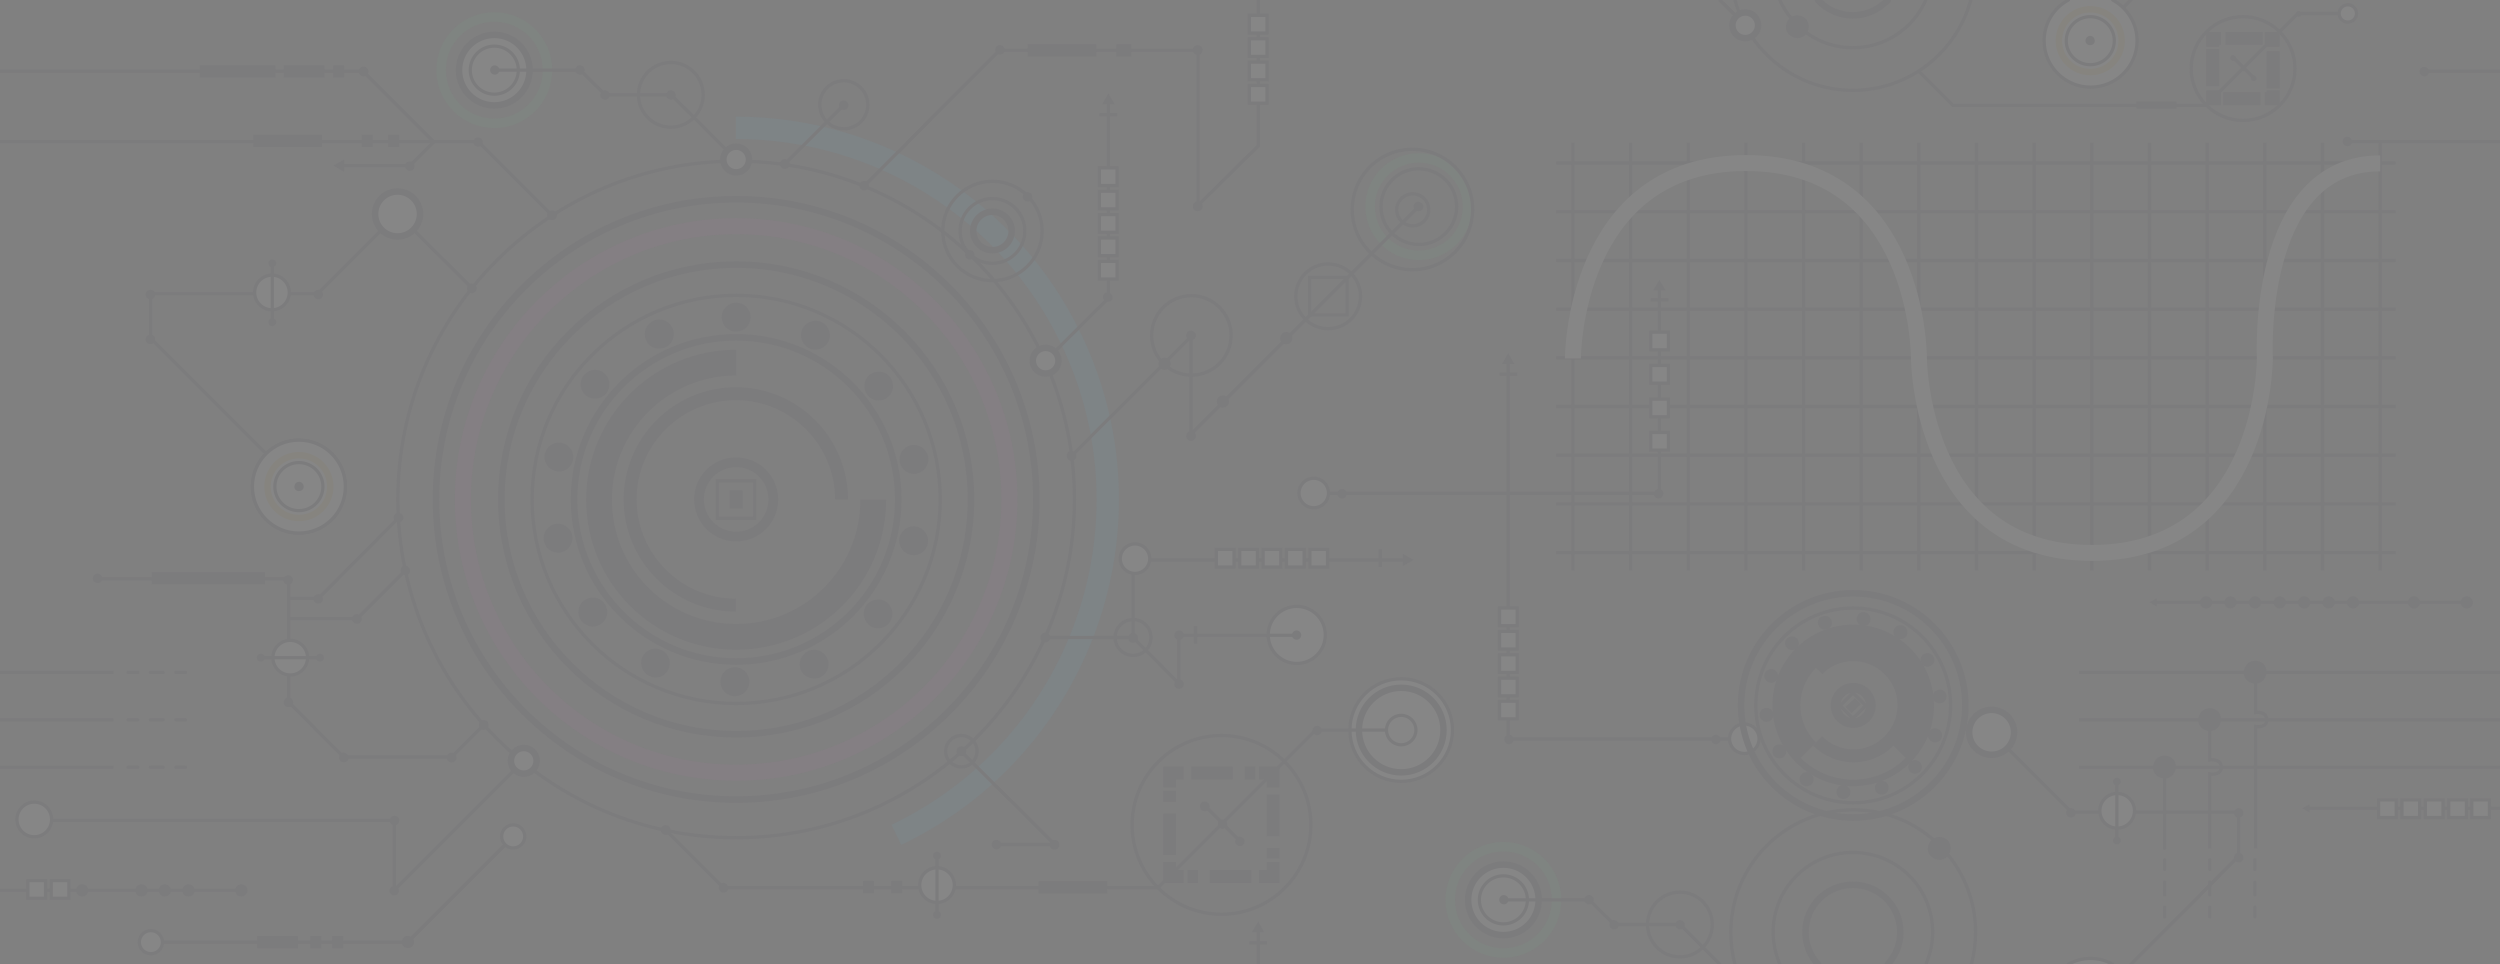 <?xml version="1.0" encoding="utf-8"?>
<!-- Generator: Adobe Illustrator 25.0.1, SVG Export Plug-In . SVG Version: 6.00 Build 0)  -->
<svg version="1.1" id="Capa_1" xmlns="http://www.w3.org/2000/svg" xmlns:xlink="http://www.w3.org/1999/xlink" x="0px" y="0px"
	 viewBox="0 0 780.4 301" style="enable-background:new 0 0 780.4 301;" xml:space="preserve">
<rect x="0" y="0" width="780.4" height="301" fill="#808080" stroke="none"/>
<style type="text/css">
	.st0{opacity:5.000000e-02;}
	.st1{fill:none;stroke:#6CCF8E;stroke-width:3;stroke-miterlimit:10;}
	.st2{fill:#FFFFFC;stroke:#2E2345;stroke-width:2;stroke-miterlimit:10;}
	.st3{fill:#FFFFFC;stroke:#2E2345;stroke-miterlimit:10;}
	.st4{fill:#FFFFFC;stroke:#2E2345;stroke-width:2;stroke-miterlimit:10;}
	.st5{fill:none;stroke:#2E2345;stroke-miterlimit:10;}
	.st6{fill:none;stroke:#55CDFD;stroke-width:7;stroke-miterlimit:10;}
	.st7{fill:none;stroke:#2E2345;stroke-width:2;stroke-miterlimit:10;}
	.st8{fill:none;stroke:#DD61C1;stroke-width:5;stroke-miterlimit:10;}
	.st9{fill:#2E2345;}
	.st10{fill:none;stroke:#2E2345;stroke-width:8;stroke-miterlimit:10;}
	.st11{fill:none;stroke:#2E2345;stroke-width:4;stroke-miterlimit:10;}
	.st12{fill:none;stroke:#2E2345;stroke-miterlimit:10;}
	.st13{fill:none;stroke:#2E2345;stroke-width:0.996;stroke-miterlimit:9.955;}
	.st14{fill:none;stroke:#6CCF8E;stroke-width:3;stroke-miterlimit:10;}
	.st15{fill:none;stroke:#2E2345;stroke-width:0.996;stroke-miterlimit:9.957;}
	.st16{fill:#FFFFFC;stroke:#2E2345;stroke-miterlimit:10;}
	.st17{fill:#FFFFFF;stroke:#2E2345;stroke-width:2;stroke-miterlimit:10;}
	.st18{fill:none;stroke:#2E2345;stroke-width:2;stroke-linecap:round;stroke-linejoin:round;stroke-miterlimit:10;}
	.st19{fill:none;stroke:#2E2345;stroke-linecap:round;stroke-linejoin:round;stroke-miterlimit:10;}
	.st20{fill:#FFFFFC;stroke:#2E2345;stroke-miterlimit:10;}
	.st21{fill:none;stroke:#2E2345;stroke-width:3;stroke-miterlimit:10;}
	.st22{fill:none;stroke:#2E2345;stroke-width:4;stroke-miterlimit:10;stroke-dasharray:12.93,3.7;}
	.st23{fill:#FFFFFC;stroke:#2E2345;stroke-width:2;stroke-miterlimit:10;}
	.st24{fill:none;}
	.st25{fill:none;stroke:#2E2345;stroke-miterlimit:10;}
	.st26{fill:#FFFFFC;stroke:#2E2345;stroke-miterlimit:10;}
	.st27{fill:#FFFFFC;stroke:#FFD669;stroke-width:2;stroke-miterlimit:10;}
	.st28{fill:#FFFFFC;stroke:#2E2345;stroke-linecap:round;stroke-linejoin:round;stroke-miterlimit:10;}
	.st29{fill:none;stroke:#FFFFFF;stroke-width:5;stroke-miterlimit:10;}
	.st30{fill:none;stroke:#2E2345;stroke-linecap:round;stroke-linejoin:round;}
	.st31{fill:none;stroke:#2E2345;stroke-linecap:round;stroke-linejoin:round;stroke-dasharray:3.935,3.935;}
	.st32{fill:none;stroke:#2E2345;stroke-width:1;stroke-miterlimit:10;}
</style>
<g class="st0">
	<ellipse class="st1" cx="154.3" cy="21.9" rx="16.6" ry="16.6"/>
	<ellipse class="st2" cx="154.3" cy="21.9" rx="11" ry="11"/>
	<circle class="st3" cx="437.4" cy="227.9" r="16"/>
	<circle class="st4" cx="437.4" cy="227.9" r="13.2"/>
	<circle class="st5" cx="229.8" cy="155.9" r="105.6"/>
	<path class="st6" d="M279.8,260.6c57.8-27.6,82.3-96.9,54.6-154.7c-19.3-40.3-60-66-104.7-66"/>
	<circle class="st7" cx="229.8" cy="155.9" r="93.7"/>
	<circle class="st8" cx="229.8" cy="155.9" r="85.3"/>
	<circle class="st7" cx="229.8" cy="155.9" r="73.3"/>
	<g>
		<path class="st9" d="M229.4,217.3c-2.5,0-4.5-2-4.5-4.5l0,0c0-2.5,2-4.5,4.5-4.5l0,0c2.5,0,4.5,2,4.5,4.5l0,0
			C233.9,215.3,231.9,217.3,229.4,217.3L229.4,217.3L229.4,217.3z M250.1,209.3c-1.1-2.3-0.1-4.9,2.1-6l0,0c2.2-1.1,4.9-0.1,6,2.1
			l0,0c1.1,2.3,0.1,4.9-2.1,6l0,0l0,0l0,0c-0.6,0.3-1.3,0.4-1.9,0.4l0,0C252.5,211.8,250.9,210.9,250.1,209.3z M202.7,211
			c-2.2-1.1-3.2-3.8-2.1-6l0,0c1.1-2.2,3.8-3.2,6-2l0,0c2.2,1.1,3.1,3.8,2,6l0,0c-0.8,1.6-2.4,2.5-4,2.5l0,0
			C204,211.5,203.4,211.3,202.7,211z M271.3,195.1c-1.9-1.6-2.2-4.4-0.7-6.3l0,0c1.6-1.9,4.4-2.2,6.3-0.7l0,0
			c1.9,1.6,2.2,4.4,0.7,6.3l0,0c-0.9,1.1-2.2,1.7-3.5,1.7l0,0C273.1,196.1,272.1,195.8,271.3,195.1z M181.5,193.8L181.5,193.8
			L181.5,193.8c-1.5-2-1.2-4.8,0.8-6.3l0,0c2-1.5,4.8-1.2,6.3,0.8l0,0c1.5,2,1.2,4.8-0.8,6.3l0,0c-0.8,0.6-1.8,1-2.8,1l0,0
			C183.7,195.5,182.4,194.9,181.5,193.8z M284.2,173.2c-2.4-0.6-3.9-3-3.4-5.4l0,0c0.6-2.4,3-3.9,5.4-3.4l0,0c2.4,0.6,3.9,3,3.4,5.4
			l0,0l0,0l0,0c-0.5,2.1-2.3,3.5-4.4,3.5l0,0C284.9,173.3,284.6,173.2,284.2,173.2z M169.8,169L169.8,169L169.8,169
			c-0.5-2.4,1-4.8,3.4-5.4l0,0c2.4-0.5,4.8,1,5.4,3.4l0,0c0.5,2.4-1,4.8-3.4,5.4l0,0c-0.3,0.1-0.6,0.1-1,0.1l0,0
			C172.1,172.5,170.3,171.1,169.8,169z M280.9,144.4c-0.5-2.4,1-4.8,3.4-5.4l0,0c2.4-0.5,4.8,1,5.4,3.4l0,0c0.5,2.4-1,4.8-3.4,5.4
			l0,0c-0.3,0.1-0.7,0.1-1,0.1l0,0C283.3,147.9,281.4,146.5,280.9,144.4z M173.4,147c-2.4-0.6-3.9-3-3.3-5.4l0,0
			c0.6-2.4,3-3.9,5.4-3.3l0,0c2.4,0.6,3.9,3,3.3,5.4l0,0c-0.5,2.1-2.3,3.5-4.4,3.5l0,0C174.1,147.2,173.8,147.1,173.4,147z
			 M270.8,123.3L270.8,123.3c-1.5-2-1.2-4.8,0.7-6.3l0,0c1.9-1.5,4.8-1.2,6.3,0.7l0,0l0,0l0,0c1.5,1.9,1.2,4.8-0.7,6.3l0,0
			c-0.8,0.7-1.8,1-2.8,1l0,0C273,125,271.7,124.4,270.8,123.3z M182.9,123.4c-1.9-1.6-2.2-4.4-0.6-6.3l0,0c1.6-1.9,4.4-2.2,6.3-0.6
			l0,0c1.9,1.6,2.2,4.4,0.6,6.3l0,0c-0.9,1.1-2.2,1.6-3.5,1.6l0,0C184.7,124.4,183.7,124.1,182.9,123.4z M252.6,108.7L252.6,108.7
			c-2.2-1.1-3.2-3.8-2.1-6l0,0c1.1-2.2,3.8-3.2,6-2.1l0,0l0,0l0,0c2.2,1.1,3.2,3.8,2.1,6l0,0c-0.8,1.6-2.4,2.5-4,2.5l0,0
			C253.9,109.2,253.2,109,252.6,108.7z M201.7,106.2c-1-2.3-0.1-4.9,2.2-6l0,0c2.3-1.1,4.9-0.1,6,2.2l0,0c1,2.3,0.1,4.9-2.2,6l0,0
			c-0.6,0.3-1.3,0.4-1.9,0.4l0,0C204,108.8,202.4,107.9,201.7,106.2z M225.3,99c0-2.5,2-4.5,4.5-4.5l0,0c2.5,0,4.5,2,4.5,4.5l0,0
			c0,2.5-2,4.5-4.5,4.5l0,0C227.3,103.5,225.3,101.5,225.3,99z"/>
	</g>
	<circle class="st7" cx="229.8" cy="155.9" r="50.6"/>
	<circle class="st5" cx="229.8" cy="155.9" r="63.7"/>
	<path class="st10" d="M229.8,113.2c-23.6,0-42.8,19.1-42.8,42.8s19.1,42.8,42.8,42.8s42.8-19.1,42.8-42.8l0,0"/>
	<path class="st11" d="M262.7,155.9c0-18.2-14.8-33-33-33s-33,14.8-33,33s14.8,33,33,33"/>
	<path class="st9" d="M271.2,58c0,0.8-0.6,1.4-1.5,1.4c-0.8,0-1.4-0.6-1.4-1.5c0-0.8,0.6-1.4,1.5-1.4
		C270.5,56.5,271.2,57.2,271.2,58L271.2,58z"/>
	<path class="st9" d="M304.2,79.5c0,0.8-0.6,1.5-1.4,1.5s-1.5-0.6-1.5-1.4s0.6-1.5,1.4-1.5l0,0C303.5,78.1,304.2,78.7,304.2,79.5z"
		/>
	<path class="st9" d="M347.3,92.8c0,0.8-0.6,1.4-1.5,1.4c-0.8,0-1.5-0.6-1.5-1.5c0-0.8,0.6-1.4,1.5-1.4l0,0
		C346.6,91.4,347.3,92,347.3,92.8L347.3,92.8z"/>
	<path class="st9" d="M322.2,61.4c0,0.8-0.6,1.5-1.4,1.5s-1.5-0.6-1.5-1.4s0.6-1.5,1.4-1.5l0,0C321.6,60,322.2,60.6,322.2,61.4z"/>
	<path class="st9" d="M373.3,104.7c0,0.8-0.6,1.5-1.5,1.5s-1.5-0.6-1.5-1.5c0-0.8,0.6-1.5,1.5-1.5l0,0
		C372.6,103.3,373.3,103.9,373.3,104.7L373.3,104.7z"/>
	<path class="st9" d="M375.4,64.4c0,0.8-0.6,1.5-1.5,1.5s-1.5-0.6-1.5-1.5s0.6-1.5,1.5-1.5S375.4,63.6,375.4,64.4
		C375.4,64.3,375.4,64.4,375.4,64.4z"/>
	<path class="st9" d="M375.4,15.6c0,0.8-0.6,1.5-1.5,1.5s-1.5-0.6-1.5-1.5c0-0.9,0.6-1.5,1.5-1.5l0,0
		C374.8,14.2,375.4,14.8,375.4,15.6L375.4,15.6z"/>
	<path class="st9" d="M313.6,15.6c0,0.8-0.6,1.4-1.5,1.4c-0.8,0-1.4-0.6-1.4-1.5c0-0.8,0.6-1.4,1.5-1.4l0,0
		C313,14.2,313.6,14.8,313.6,15.6L313.6,15.6z"/>
	<ellipse class="st12" cx="371.9" cy="104.7" rx="12.4" ry="12.4"/>
	<path class="st9" d="M369.5,198.2c0,0.8-0.6,1.5-1.4,1.5s-1.5-0.6-1.5-1.4s0.6-1.4,1.4-1.5C368.8,196.8,369.5,197.5,369.5,198.2
		L369.5,198.2z"/>
	<circle class="st3" cx="404.8" cy="198.2" r="8.9"/>
	<path class="st9" d="M406.2,198.2c0,0.8-0.6,1.5-1.4,1.5s-1.5-0.6-1.5-1.4s0.6-1.5,1.4-1.5c0,0,0,0,0.1,0
		C405.5,196.8,406.2,197.5,406.2,198.2z"/>
	<path class="st9" d="M412.6,228c0,0.8-0.6,1.5-1.4,1.5s-1.5-0.6-1.5-1.4s0.6-1.5,1.4-1.5l0,0C411.9,226.5,412.6,227.2,412.6,228z"
		/>
	<path class="st9" d="M369.5,213.5c0,0.8-0.6,1.5-1.4,1.5s-1.5-0.6-1.5-1.4s0.6-1.5,1.4-1.5l0,0
		C368.8,212.1,369.5,212.7,369.5,213.5z"/>
	<path class="st9" d="M312.5,263.6c0,0.8-0.6,1.5-1.4,1.5s-1.5-0.6-1.5-1.4s0.6-1.5,1.4-1.5l0,0
		C311.8,262.2,312.5,262.8,312.5,263.6z"/>
	<path class="st9" d="M227.3,277.2c0,0.8-0.6,1.5-1.5,1.4c-0.8,0-1.4-0.6-1.4-1.5c0-0.8,0.6-1.5,1.5-1.5l0,0
		C226.7,275.7,227.3,276.4,227.3,277.2L227.3,277.2z"/>
	<path class="st9" d="M383.1,257.2c0,0.8-0.6,1.5-1.4,1.5s-1.5-0.6-1.5-1.4s0.6-1.5,1.4-1.5l0,0C382.4,255.8,383,256.4,383.1,257.2z
		"/>
	<path class="st9" d="M377.6,251.7c0,0.8-0.6,1.5-1.5,1.5s-1.5-0.6-1.5-1.5s0.6-1.5,1.5-1.5l0,0
		C376.9,250.3,377.6,250.9,377.6,251.7L377.6,251.7z"/>
	<path class="st9" d="M388.5,262.6c0,0.8-0.6,1.5-1.4,1.5s-1.5-0.6-1.5-1.4s0.6-1.5,1.4-1.5l0,0
		C387.8,261.2,388.5,261.9,388.5,262.6z"/>
	<path class="st9" d="M355.2,199.1c0,0.8-0.6,1.5-1.5,1.5s-1.5-0.6-1.5-1.5s0.6-1.5,1.5-1.5C354.5,197.6,355.2,198.3,355.2,199.1
		C355.2,199,355.2,199.1,355.2,199.1z"/>
	<circle class="st5" cx="353.7" cy="199" r="5.6"/>
	<path class="st9" d="M373.3,136.1c0,0.8-0.6,1.5-1.5,1.5s-1.5-0.6-1.5-1.5c0-0.8,0.6-1.5,1.5-1.5S373.3,135.3,373.3,136.1
		L373.3,136.1z"/>
	<path class="st9" d="M444.3,64.5c0,0.8-0.6,1.4-1.5,1.4c-0.8,0-1.5-0.6-1.5-1.5c0-0.8,0.6-1.4,1.5-1.4l0,0
		C443.6,63.1,444.3,63.8,444.3,64.5L444.3,64.5z"/>
	<ellipse class="st13" cx="441" cy="65.5" rx="5" ry="5"/>
	<ellipse class="st14" cx="442.9" cy="64.5" rx="15.2" ry="15.2"/>
	<ellipse transform="matrix(0.924 -0.382 0.382 0.924 8.398 173.335)" class="st15" cx="441" cy="65.5" rx="18.8" ry="18.8"/>
	<circle class="st5" cx="442.9" cy="64.5" r="11.8"/>
	<path class="st9" d="M336,142.3c0,0.8-0.6,1.5-1.5,1.5s-1.5-0.6-1.5-1.5s0.6-1.5,1.5-1.5S336,141.5,336,142.3L336,142.3z"/>
	<circle class="st9" cx="326.3" cy="199" r="1.5"/>
	<circle class="st9" cx="300.1" cy="234.5" r="1.5"/>
	<path class="st9" d="M330.7,263.7c0,0.8-0.6,1.5-1.5,1.5s-1.5-0.6-1.5-1.5s0.6-1.5,1.5-1.5C330,262.2,330.7,262.9,330.7,263.7
		L330.7,263.7z"/>
	<circle class="st9" cx="207.8" cy="259.1" r="1.5"/>
	<circle class="st9" cx="151" cy="226.3" r="1.5"/>
	<path class="st9" d="M124.5,278c0,0.8-0.6,1.5-1.4,1.5s-1.5-0.6-1.5-1.4s0.6-1.5,1.4-1.5l0,0C123.8,276.6,124.5,277.2,124.5,278z"
		/>
	<path class="st9" d="M124.6,256.1c0,0.8-0.6,1.5-1.4,1.5s-1.5-0.6-1.5-1.4s0.6-1.5,1.4-1.5l0,0C124,254.7,124.6,255.3,124.6,256.1z
		"/>
	<path class="st9" d="M128,178.1c0,0.8-0.6,1.5-1.5,1.4c-0.8,0-1.5-0.6-1.4-1.5c0-0.8,0.6-1.5,1.5-1.5l0,0
		C127.3,176.7,128,177.4,128,178.1L128,178.1z"/>
	<path class="st9" d="M91.4,181c0,0.8-0.6,1.5-1.4,1.5s-1.5-0.6-1.5-1.4s0.6-1.5,1.4-1.5l0,0C90.8,179.6,91.4,180.2,91.4,181z"/>
	<path class="st9" d="M100.8,186.9c0,0.8-0.6,1.5-1.4,1.5s-1.5-0.6-1.5-1.4s0.6-1.5,1.4-1.5l0,0
		C100.1,185.5,100.8,186.1,100.8,186.9z"/>
	<path class="st9" d="M112.9,193.2c0,0.8-0.6,1.5-1.5,1.5c-0.8,0-1.5-0.6-1.5-1.5c0-0.8,0.6-1.5,1.5-1.5
		C112.2,191.8,112.9,192.4,112.9,193.2L112.9,193.2z"/>
	<path class="st9" d="M91.5,219.3c0,0.8-0.6,1.5-1.5,1.4c-0.8,0-1.5-0.6-1.4-1.5c0-0.8,0.6-1.5,1.5-1.5l0,0
		C90.8,217.8,91.5,218.4,91.5,219.3L91.5,219.3z"/>
	<path class="st9" d="M108.8,236.5c0,0.8-0.6,1.5-1.5,1.4c-0.8,0-1.5-0.6-1.4-1.5c0-0.8,0.6-1.5,1.5-1.5l0,0
		C108.1,235.1,108.8,235.7,108.8,236.5L108.8,236.5z"/>
	<path class="st9" d="M142.5,236.5c0,0.8-0.6,1.5-1.5,1.5s-1.5-0.6-1.5-1.5s0.6-1.5,1.5-1.5S142.5,235.7,142.5,236.5L142.5,236.5z"
		/>
	<path class="st9" d="M125.9,161.6c0,0.8-0.6,1.4-1.5,1.4c-0.8,0-1.5-0.6-1.5-1.4c0-0.8,0.6-1.5,1.5-1.5l0,0
		C125.3,160.2,125.9,160.9,125.9,161.6L125.9,161.6z"/>
	<ellipse class="st16" cx="93.3" cy="151.9" rx="14.5" ry="14.5"/>
	<path class="st9" d="M31.9,180.5c0,0.8-0.6,1.5-1.4,1.5s-1.5-0.6-1.5-1.4s0.6-1.5,1.4-1.5l0,0C31.3,179.1,31.9,179.8,31.9,180.5z"
		/>
	<path class="st9" d="M48.4,105.9c0,0.8-0.6,1.5-1.4,1.5s-1.5-0.6-1.5-1.4s0.6-1.5,1.4-1.5l0,0C47.8,104.4,48.4,105,48.4,105.9z"/>
	<path class="st9" d="M48.4,91.9c0,0.8-0.6,1.5-1.4,1.5s-1.5-0.6-1.5-1.4s0.6-1.5,1.4-1.5l0,0C47.8,90.5,48.4,91.1,48.4,91.9z"/>
	<path class="st9" d="M100.8,91.9c0,0.8-0.6,1.5-1.4,1.5s-1.5-0.6-1.5-1.4s0.6-1.5,1.4-1.5l0,0C100.1,90.5,100.8,91.1,100.8,91.9
		L100.8,91.9z"/>
	<circle class="st9" cx="172.3" cy="67.2" r="1.5"/>
	<path class="st9" d="M148.8,90c0,0.8-0.6,1.5-1.5,1.5c-0.8,0-1.5-0.6-1.5-1.5c0-0.8,0.6-1.5,1.5-1.5
		C148.1,88.6,148.8,89.3,148.8,90L148.8,90z"/>
	<path class="st9" d="M129.4,51.9c0,0.8-0.6,1.4-1.5,1.4c-0.8,0-1.4-0.6-1.4-1.5c0-0.8,0.6-1.4,1.5-1.4
		C128.8,50.4,129.5,51,129.4,51.9C129.5,51.8,129.5,51.9,129.4,51.9z"/>
	<path class="st9" d="M150.7,44.3c0,0.8-0.6,1.5-1.4,1.5c-0.8,0-1.5-0.6-1.5-1.4s0.6-1.5,1.4-1.5l0,0
		C150,42.9,150.6,43.5,150.7,44.3z"/>
	<path class="st9" d="M115,22.3c0,0.8-0.6,1.5-1.5,1.5c-0.8,0-1.5-0.6-1.5-1.5s0.6-1.5,1.5-1.5C114.3,20.8,115,21.5,115,22.3z"/>
	<path class="st9" d="M155.9,21.8c0,0.8-0.6,1.5-1.4,1.5c-0.8,0-1.5-0.6-1.5-1.4s0.6-1.5,1.4-1.5l0,0
		C155.2,20.4,155.9,21.1,155.9,21.8z"/>
	<path class="st9" d="M182.5,21.8c0,0.8-0.6,1.5-1.4,1.5s-1.5-0.6-1.5-1.4s0.6-1.5,1.4-1.5l0,0C181.8,20.4,182.5,21.1,182.5,21.8z"
		/>
	<path class="st9" d="M190.3,29.6c0,0.8-0.6,1.5-1.4,1.5s-1.5-0.6-1.5-1.4s0.6-1.5,1.4-1.5l0,0C189.6,28.2,190.3,28.8,190.3,29.6z"
		/>
	<path class="st9" d="M210.9,29.6c0,0.8-0.6,1.5-1.4,1.5s-1.5-0.6-1.5-1.4s0.6-1.5,1.4-1.5l0,0C210.2,28.2,210.9,28.8,210.9,29.6z"
		/>
	<circle class="st5" cx="209.4" cy="29.6" r="10.1"/>
	<circle class="st5" cx="263.4" cy="32.7" r="7.5"/>
	<circle class="st5" cx="300.1" cy="234.5" r="4.9"/>
	<circle class="st9" cx="245" cy="51.2" r="1.5"/>
	<path class="st9" d="M264.8,32.8c0,0.8-0.6,1.5-1.4,1.5s-1.5-0.6-1.5-1.4c0-0.8,0.6-1.5,1.4-1.5l0,0
		C264.2,31.4,264.8,32,264.8,32.8z"/>
	<polyline class="st5" points="269.8,58 312,15.7 374,15.7 374,64.5 	"/>
	<polyline class="st5" points="326.4,112.6 346,93.1 346,32 	"/>
	<polygon class="st9" points="347.9,32.5 346,29.2 344.1,32.5 	"/>
	<polyline class="st5" points="334.5,142.3 371.8,105 371.8,135.5 442.9,64.4 	"/>
	<polyline class="st5" points="326.3,199 353.7,199 353.7,174.8 438.5,174.8 	"/>
	<polygon class="st9" points="437.9,176.7 441.2,174.8 437.9,172.9 	"/>
	<polyline class="st5" points="300.2,234.7 329.2,263.6 311,263.6 	"/>
	<polyline class="st5" points="353.7,199 368,213.4 368,198.3 404.8,198.3 	"/>
	<polyline class="st5" points="207.8,259.1 225.8,277.1 361.5,277.1 410.7,227.9 437.4,227.9 	"/>
	<polyline class="st5" points="163.5,237.5 123.1,277.9 123.1,256.1 10.4,256.1 	"/>
	<polyline class="st5" points="151,226.3 141,236.3 107.2,236.3 90.1,219.1 90.1,180.7 30.4,180.7 	"/>
	<polyline class="st5" points="126.5,178.1 111.5,193.1 90.3,193.1 	"/>
	<polyline class="st5" points="124.5,161.6 99.4,186.8 90.1,186.8 	"/>
	<polyline class="st5" points="147.4,90 124.1,66.8 99.2,91.7 47,91.7 47,105.5 93.4,151.9 	"/>
	<polyline class="st5" points="172.3,67.2 149.3,44.2 0,44.2 	"/>
	<polyline class="st5" points="0,22.2 113.3,22.2 135.4,44.3 128,51.7 106.9,51.7 	"/>
	<path class="st9" d="M734.2,44.1c0,0.8-0.6,1.5-1.4,1.5s-1.5-0.6-1.5-1.4s0.6-1.5,1.4-1.5l0,0C733.5,42.7,734.2,43.4,734.2,44.1z"
		/>
	<path class="st9" d="M758.2,22.3c0,0.8-0.6,1.5-1.4,1.5s-1.5-0.6-1.5-1.4s0.6-1.5,1.4-1.5l0,0C757.5,20.9,758.2,21.5,758.2,22.3z"
		/>
	<line class="st5" x1="780.4" y1="44.2" x2="732.4" y2="44.2"/>
	<line class="st5" x1="756.5" y1="22.2" x2="780.4" y2="22.2"/>
	<polygon class="st9" points="107.4,49.8 104.1,51.7 107.4,53.6 	"/>
	<polyline class="st5" points="229.8,49.8 209.5,29.6 188.9,29.6 181.1,21.9 154.3,21.9 	"/>
	<line class="st5" x1="245" y1="51.2" x2="263.6" y2="32.6"/>
	<circle class="st17" cx="229.8" cy="49.8" r="4"/>
	<circle class="st17" cx="326.4" cy="112.6" r="4"/>
	<circle class="st7" cx="309.8" cy="72.1" r="6"/>
	<circle class="st5" cx="309.8" cy="72.1" r="15.5"/>
	<circle class="st5" cx="309.8" cy="72.1" r="10.1"/>
	<path class="st9" d="M564.6,8.2c0,2-1.5,3.7-3.4,3.7s-3.7-1.5-3.7-3.4s1.5-3.7,3.4-3.7l0,0C562.9,4.8,564.6,6.2,564.6,8.2z"/>
	<path class="st9" d="M608.9,264.7c0,2-1.5,3.7-3.4,3.7c-2,0-3.7-1.5-3.7-3.4s1.5-3.7,3.4-3.7l0,0
		C607.4,261.2,608.9,262.7,608.9,264.7z"/>
	<path class="st9" d="M679.2,239.3c0,2-1.5,3.7-3.4,3.7c-2,0-3.7-1.5-3.7-3.4s1.5-3.7,3.4-3.7l0,0
		C677.7,235.8,679.2,237.3,679.2,239.3z"/>
	<path class="st9" d="M693.3,224.5c0,2-1.5,3.7-3.4,3.7c-2,0-3.7-1.5-3.7-3.4s1.5-3.7,3.4-3.7l0,0
		C691.8,221,693.3,222.5,693.3,224.5z"/>
	<path class="st9" d="M707.5,209.7c0,2-1.5,3.7-3.4,3.7c-2,0-3.7-1.5-3.7-3.4s1.5-3.7,3.4-3.7l0,0
		C706,206.2,707.5,207.7,707.5,209.7z"/>
	<path class="st18" d="M589.3,0c-2.7,2.9-6.6,4.8-10.9,4.8c-4.3,0-8.2-1.8-10.9-4.8"/>
	<path class="st18" d="M567.5,301c-2.4-2.6-3.9-6.1-3.9-10c0-8.2,6.6-14.8,14.8-14.8s14.8,6.6,14.8,14.8c0,3.9-1.5,7.4-3.9,10"/>
	<path class="st19" d="M615.2,0c-4.4,16.2-19.2,28.2-36.8,28.2S546,16.3,541.6,0"/>
	<path class="st19" d="M541.6,301c-0.9-3.2-1.3-6.5-1.3-10c0-21.1,17.1-38.2,38.2-38.2c21.1,0,38.2,17.1,38.2,38.2
		c0,3.5-0.5,6.8-1.3,10"/>
	<path class="st19" d="M601.3-0.3c-3.8,8.9-12.6,15.2-22.9,15.2c-10.2,0-18.9-6.1-22.8-14.9"/>
	<path class="st19" d="M555.6,301c-1.3-3.1-2.1-6.4-2.1-10c0-13.7,11.1-24.9,24.9-24.9s24.9,11.1,24.9,24.9c0,3.4-0.7,6.7-2,9.7"/>
	<circle class="st17" cx="163.5" cy="237.5" r="4"/>
	<circle class="st3" cx="90.6" cy="205.3" r="5.4"/>
	<circle class="st3" cx="10.7" cy="255.8" r="5.4"/>
	<line class="st5" x1="81.4" y1="205.3" x2="99.9" y2="205.3"/>
	<circle class="st9" cx="81.4" cy="205.3" r="1.2"/>
	<circle class="st9" cx="99.9" cy="205.3" r="1.2"/>
	<circle class="st3" cx="292.5" cy="276.3" r="5.4"/>
	<line class="st5" x1="292.5" y1="267.1" x2="292.5" y2="285.6"/>
	<circle class="st9" cx="292.5" cy="267.1" r="1.2"/>
	<circle class="st9" cx="292.5" cy="285.6" r="1.2"/>
	<circle class="st3" cx="84.9" cy="91.3" r="5.4"/>
	<line class="st5" x1="85" y1="82.2" x2="85" y2="100.7"/>
	<path class="st9" d="M85,83.4c0.6,0,1.2-0.5,1.2-1.2S85.7,81,85,81s-1.2,0.5-1.2,1.2S84.4,83.4,85,83.4L85,83.4z"/>
	<path class="st9" d="M85,101.8c0.6,0,1.2-0.5,1.2-1.2s-0.5-1.2-1.2-1.2s-1.2,0.5-1.2,1.2S84.4,101.8,85,101.8L85,101.8z"/>
	<ellipse class="st20" cx="437.4" cy="227.9" rx="4.6" ry="4.6"/>
	<circle class="st3" cx="354.3" cy="174.4" r="4.6"/>
	<rect x="343.2" y="52.4" class="st3" width="5.5" height="5.5"/>
	<rect x="343.2" y="59.7" class="st3" width="5.5" height="5.5"/>
	<rect x="343.2" y="67" class="st3" width="5.5" height="5.5"/>
	<rect x="343.2" y="74.3" class="st3" width="5.5" height="5.5"/>
	<rect x="343.2" y="81.6" class="st3" width="5.5" height="5.5"/>
	<line class="st5" x1="343.2" y1="35.8" x2="348.7" y2="35.8"/>
	<polyline class="st5" points="373.1,65 392.8,45.5 392.8,-0.4 	"/>
	<rect x="390" y="4.8" class="st3" width="5.5" height="5.5"/>
	<rect x="390" y="12.1" class="st3" width="5.5" height="5.5"/>
	<rect x="390" y="19.4" class="st3" width="5.5" height="5.5"/>
	<rect x="390" y="26.7" class="st3" width="5.5" height="5.5"/>
	<line class="st5" x1="392.8" y1="301" x2="392.8" y2="290.5"/>
	<polygon class="st9" points="394.6,291 392.8,287.7 390.8,291 	"/>
	<line class="st5" x1="390" y1="294.3" x2="395.5" y2="294.3"/>
	<rect x="408.9" y="171.5" class="st3" width="5.5" height="5.5"/>
	<rect x="401.6" y="171.5" class="st3" width="5.5" height="5.5"/>
	<rect x="394.3" y="171.5" class="st3" width="5.5" height="5.5"/>
	<rect x="387" y="171.5" class="st3" width="5.5" height="5.5"/>
	<rect x="379.7" y="171.5" class="st3" width="5.5" height="5.5"/>
	<line class="st5" x1="430.9" y1="171.5" x2="430.9" y2="177"/>
	<rect x="223.9" y="150.1" class="st5" width="11.7" height="11.7"/>
	<circle class="st21" cx="229.8" cy="155.9" r="11.6"/>
	<rect x="408.8" y="86.6" class="st5" width="11.7" height="11.7"/>
	<circle class="st5" cx="414.6" cy="92.5" r="10.1"/>
	<polyline class="st11" points="397.4,269.1 397.4,273.6 393,273.6 	"/>
	<line class="st22" x1="390.6" y1="273.6" x2="370.7" y2="273.6"/>
	<polyline class="st11" points="369.5,273.6 365.1,273.6 365.1,269.1 	"/>
	<line class="st22" x1="365.1" y1="266.9" x2="365.1" y2="246.9"/>
	<polyline class="st11" points="365.1,245.8 365.1,241.3 369.5,241.3 	"/>
	<line class="st22" x1="371.9" y1="241.3" x2="391.8" y2="241.3"/>
	<polyline class="st11" points="393,241.3 397.4,241.3 397.4,245.8 	"/>
	<line class="st22" x1="397.4" y1="248.1" x2="397.4" y2="268"/>
	<circle class="st5" cx="381.3" cy="257.5" r="27.9"/>
	<line class="st11" x1="229.8" y1="153.1" x2="229.8" y2="158.7"/>
	<ellipse class="st23" cx="124.1" cy="66.8" rx="7" ry="7"/>
	<line class="st5" x1="373.2" y1="195.5" x2="373.2" y2="200.9"/>
	<line class="st5" x1="376.6" y1="252" x2="386.6" y2="262.1"/>
	<path class="st9" d="M75,279.8c1,0.2,2-0.5,2.2-1.5s-0.5-2-1.5-2.2s-2,0.4-2.2,1.5C73.3,278.6,73.9,279.7,75,279.8
		C74.9,279.8,74.9,279.8,75,279.8z"/>
	<path class="st9" d="M58.5,279.8c1,0.2,2-0.5,2.2-1.5s-0.5-2-1.5-2.2s-2,0.4-2.2,1.5C56.8,278.6,57.4,279.7,58.5,279.8L58.5,279.8z
		"/>
	<path class="st9" d="M51.1,279.8c1,0.2,2-0.5,2.2-1.5s-0.5-2-1.5-2.2s-2,0.4-2.2,1.5C49.4,278.6,50.1,279.7,51.1,279.8L51.1,279.8z
		"/>
	<path class="st9" d="M43.8,279.8c1,0.2,2-0.4,2.2-1.5c0.2-1-0.4-2-1.5-2.2c-1-0.2-2,0.4-2.2,1.5C42.1,278.6,42.8,279.7,43.8,279.8
		L43.8,279.8z"/>
	<path class="st9" d="M25.3,279.8c1,0.2,2-0.4,2.2-1.5c0.2-1-0.4-2-1.5-2.2c-1-0.2-2,0.4-2.2,1.5C23.6,278.6,24.3,279.7,25.3,279.8
		L25.3,279.8z"/>
	<line class="st5" x1="75.4" y1="277.9" x2="0" y2="277.9"/>
	<rect x="16" y="274.9" class="st3" width="5.5" height="5.5"/>
	<rect x="8.7" y="274.9" class="st3" width="5.5" height="5.5"/>
	<g>
		<line class="st5" x1="780.4" y1="252.3" x2="720.5" y2="252.3"/>
		<polygon class="st9" points="720.9,251.1 718.7,252.3 720.9,253.6 		"/>
		<rect x="771.6" y="249.7" class="st3" width="5.5" height="5.5"/>
		<rect x="764.4" y="249.7" class="st3" width="5.5" height="5.5"/>
		<rect x="757.1" y="249.7" class="st3" width="5.5" height="5.5"/>
		<rect x="749.8" y="249.7" class="st3" width="5.5" height="5.5"/>
		<rect x="742.5" y="249.7" class="st3" width="5.5" height="5.5"/>
	</g>
	<path class="st9" d="M769.7,189.9c1,0.2,2-0.5,2.2-1.5s-0.5-2-1.5-2.2s-2,0.4-2.2,1.5C768,188.7,768.6,189.7,769.7,189.9
		L769.7,189.9z"/>
	<path class="st9" d="M127,295.9c1,0.2,2-0.5,2.2-1.5s-0.5-2-1.5-2.2s-2,0.4-2.2,1.5C125.3,294.7,125.9,295.7,127,295.9L127,295.9z"
		/>
	<path class="st9" d="M734.2,189.9c1,0.2,2-0.5,2.2-1.5s-0.5-2-1.5-2.2s-2,0.4-2.2,1.5C732.5,188.7,733.1,189.7,734.2,189.9
		L734.2,189.9z"/>
	<path class="st9" d="M726.6,189.9c1,0.2,2-0.5,2.2-1.5s-0.5-2-1.5-2.2s-2,0.4-2.2,1.5C724.8,188.7,725.5,189.7,726.6,189.9
		L726.6,189.9z"/>
	<path class="st9" d="M718.9,189.9c1,0.2,2-0.4,2.2-1.5c0.2-1-0.4-2-1.5-2.2c-1-0.2-2,0.4-2.2,1.5
		C717.2,188.7,717.9,189.7,718.9,189.9L718.9,189.9z"/>
	<path class="st9" d="M711.3,189.9c1,0.2,2-0.5,2.2-1.5s-0.5-2-1.5-2.2s-2,0.4-2.2,1.5C709.6,188.7,710.2,189.7,711.3,189.9
		C711.2,189.9,711.3,189.9,711.3,189.9z"/>
	<path class="st9" d="M703.6,189.9c1,0.2,2-0.5,2.2-1.5s-0.5-2-1.5-2.2s-2,0.4-2.2,1.5C701.9,188.7,702.5,189.7,703.6,189.9
		L703.6,189.9z"/>
	<path class="st9" d="M695.9,189.9c1,0.2,2-0.5,2.2-1.5s-0.5-2-1.5-2.2s-2,0.5-2.2,1.5S694.9,189.7,695.9,189.9L695.9,189.9z"/>
	<path class="st9" d="M688.3,189.9c1,0.2,2-0.4,2.2-1.5c0.2-1-0.4-2-1.5-2.2c-1-0.2-2,0.4-2.2,1.5
		C686.6,188.7,687.3,189.7,688.3,189.9L688.3,189.9z"/>
	<path class="st9" d="M753.2,189.9c1,0.2,2-0.5,2.2-1.5s-0.5-2-1.5-2.2s-2,0.4-2.2,1.5C751.5,188.7,752.2,189.7,753.2,189.9
		L753.2,189.9z"/>
	<line class="st24" x1="770.1" y1="188" x2="671" y2="188"/>
	<line class="st5" x1="770.1" y1="188" x2="672.9" y2="188"/>
	<polygon class="st9" points="673.2,186.8 671,188 673.2,189.3 	"/>
	<ellipse class="st25" cx="154.3" cy="21.9" rx="7.5" ry="7.5"/>
	<ellipse class="st1" cx="469.3" cy="280.9" rx="16.6" ry="16.6"/>
	<ellipse class="st2" cx="469.3" cy="280.9" rx="11" ry="11"/>
	<path class="st9" d="M470.9,280.8c0,0.8-0.6,1.5-1.4,1.5s-1.5-0.6-1.5-1.4s0.6-1.5,1.4-1.5l0,0
		C470.2,279.4,470.9,280.1,470.9,280.8z"/>
	<path class="st9" d="M497.5,280.8c0,0.8-0.6,1.5-1.4,1.5s-1.5-0.6-1.5-1.4s0.6-1.5,1.4-1.5l0,0
		C496.8,279.4,497.5,280.1,497.5,280.8z"/>
	<path class="st9" d="M505.3,288.6c0,0.8-0.6,1.5-1.4,1.5s-1.5-0.6-1.5-1.4s0.6-1.5,1.4-1.5l0,0
		C504.6,287.3,505.3,287.8,505.3,288.6z"/>
	<path class="st9" d="M525.9,288.6c0,0.8-0.6,1.5-1.4,1.5s-1.5-0.6-1.5-1.4s0.6-1.5,1.4-1.5l0,0
		C525.2,287.3,525.9,287.8,525.9,288.6z"/>
	<circle class="st5" cx="524.4" cy="288.6" r="10.1"/>
	<polyline class="st19" points="536.9,301 524.5,288.6 503.9,288.6 496.1,280.9 469.3,280.9 	"/>
	<line class="st19" x1="544.8" y1="7.9" x2="536.9" y2="0"/>
	<circle class="st17" cx="544.8" cy="7.9" r="4"/>
	<ellipse class="st25" cx="469.3" cy="280.9" rx="7.5" ry="7.5"/>
	<rect x="320.8" y="13.8" class="st9" width="21.4" height="3.8"/>
	<rect x="79.1" y="42.1" class="st9" width="21.4" height="3.8"/>
	<rect x="324.2" y="275.1" class="st9" width="21.4" height="3.8"/>
	<path class="st9" d="M718.4,4.3c0,0.5-0.3,0.9-0.8,0.9s-0.9-0.3-0.9-0.8s0.3-0.9,0.8-0.9l0,0C718,3.4,718.4,3.8,718.4,4.3z"/>
	<path class="st9" d="M701.2,21.3c0,0.5-0.3,0.9-0.8,0.9s-0.9-0.3-0.9-0.8s0.3-0.9,0.8-0.9l0,0C700.8,20.5,701.2,20.8,701.2,21.3z"
		/>
	<path class="st9" d="M698,18.1c0,0.5-0.3,0.9-0.9,0.9c-0.5,0-0.9-0.3-0.9-0.9c0-0.5,0.3-0.9,0.9-0.9l0,0
		C697.6,17.3,698,17.6,698,18.1L698,18.1z"/>
	<path class="st9" d="M704.4,24.4c0,0.5-0.3,0.9-0.8,0.9s-0.9-0.3-0.9-0.8s0.3-0.9,0.8-0.9l0,0C704,23.6,704.4,24,704.4,24.4z"/>
	<polyline class="st5" points="599.1,22.4 609.6,32.9 688.6,32.9 717.3,4.2 732.9,4.2 	"/>
	<ellipse class="st20" cx="732.9" cy="4.2" rx="2.7" ry="2.7"/>
	<polyline class="st11" points="709.6,28.2 709.6,30.8 707,30.8 	"/>
	<line class="st22" x1="705.6" y1="30.8" x2="694" y2="30.8"/>
	<polyline class="st11" points="693.3,30.8 690.7,30.8 690.7,28.2 	"/>
	<line class="st22" x1="690.7" y1="26.9" x2="690.7" y2="15.3"/>
	<polyline class="st11" points="690.7,14.6 690.7,12 693.3,12 	"/>
	<line class="st22" x1="694.7" y1="12" x2="706.3" y2="12"/>
	<polyline class="st11" points="707,12 709.6,12 709.6,14.6 	"/>
	<line class="st22" x1="709.6" y1="16" x2="709.6" y2="27.6"/>
	<circle class="st5" cx="700.2" cy="21.4" r="16.2"/>
	<line class="st5" x1="697.4" y1="18.2" x2="703.3" y2="24.1"/>
	<rect x="666.9" y="31.7" class="st9" width="12.5" height="2.2"/>
	<rect x="47.4" y="178.6" class="st9" width="35.3" height="3.8"/>
	<rect x="121.2" y="42.1" class="st9" width="3.4" height="3.8"/>
	<rect x="269.4" y="275" class="st9" width="3.4" height="3.8"/>
	<rect x="278.2" y="275" class="st9" width="3.4" height="3.8"/>
	<rect x="103.7" y="292.2" class="st9" width="3.4" height="3.8"/>
	<rect x="96.9" y="292.2" class="st9" width="3.4" height="3.8"/>
	<rect x="80.3" y="292.2" class="st9" width="12.7" height="3.8"/>
	<rect x="112.9" y="42.1" class="st9" width="3.4" height="3.8"/>
	<rect x="104" y="20.4" class="st9" width="3.4" height="3.8"/>
	<rect x="88.6" y="20.4" class="st9" width="12.7" height="3.8"/>
	<rect x="62.4" y="20.4" class="st9" width="23.6" height="3.8"/>
	<rect x="348.5" y="13.8" class="st9" width="4.6" height="3.8"/>
	<path class="st9" d="M401.2,107.4c1,0.2,2-0.5,2.2-1.5s-0.5-2-1.5-2.2s-2,0.4-2.2,1.5C399.4,106.2,400.1,107.3,401.2,107.4
		L401.2,107.4z"/>
	<path class="st9" d="M363.2,115.4c1,0.2,2-0.5,2.2-1.5s-0.5-2-1.5-2.2s-2,0.4-2.2,1.5C361.4,114.2,362.1,115.2,363.2,115.4
		C363.1,115.4,363.2,115.4,363.2,115.4z"/>
	<path class="st9" d="M381.4,127.2c1,0.2,2-0.5,2.2-1.5s-0.5-2-1.5-2.2s-2,0.4-2.2,1.5C379.7,126,380.4,127,381.4,127.2L381.4,127.2
		z"/>
	<path class="st9" d="M519.2,154.1c0,0.8-0.6,1.5-1.4,1.5s-1.5-0.6-1.5-1.4c0-0.8,0.6-1.5,1.4-1.5l0,0
		C518.6,152.6,519.2,153.3,519.2,154.1z"/>
	<path class="st9" d="M420.4,154.1c0,0.8-0.6,1.5-1.4,1.5s-1.5-0.6-1.5-1.4c0-0.8,0.6-1.5,1.4-1.5l0,0
		C419.8,152.6,420.4,153.3,420.4,154.1z"/>
	<polyline class="st5" points="518,90.1 518,154 410,154 	"/>
	<polygon class="st9" points="516.1,90.6 518,87.4 519.9,90.6 	"/>
	<ellipse class="st26" cx="410.1" cy="153.9" rx="4.6" ry="4.6"/>
	<rect x="515.3" y="103.7" class="st3" width="5.5" height="5.5"/>
	<rect x="515.3" y="114.1" class="st3" width="5.5" height="5.5"/>
	<rect x="515.3" y="135" class="st3" width="5.5" height="5.5"/>
	<line class="st5" x1="515.3" y1="93.6" x2="520.8" y2="93.6"/>
	<path class="st9" d="M469.6,230.8c0,0.8,0.6,1.5,1.4,1.5s1.5-0.6,1.5-1.4s-0.6-1.5-1.4-1.5l0,0C470.3,229.3,469.6,230,469.6,230.8z
		"/>
	<path class="st9" d="M534.2,230.8c0,0.8,0.6,1.5,1.4,1.5s1.5-0.6,1.5-1.4s-0.6-1.5-1.4-1.5l0,0C534.9,229.3,534.2,230,534.2,230.8z
		"/>
	<polyline class="st5" points="470.8,113 470.8,230.7 544.7,230.7 	"/>
	<polygon class="st9" points="468.9,113.6 470.8,110.3 472.7,113.6 	"/>
	<circle class="st3" cx="544.5" cy="230.6" r="4.6"/>
	<rect x="468.1" y="189.8" class="st3" width="5.5" height="5.5"/>
	<rect x="468.1" y="197.1" class="st3" width="5.5" height="5.5"/>
	<rect x="468.1" y="204.4" class="st3" width="5.5" height="5.5"/>
	<rect x="468.1" y="211.7" class="st3" width="5.5" height="5.5"/>
	<rect x="468.1" y="218.9" class="st3" width="5.5" height="5.5"/>
	<line class="st5" x1="473.6" y1="116.8" x2="468.1" y2="116.8"/>
	<ellipse class="st16" cx="93.3" cy="151.9" rx="14.5" ry="14.5"/>
	<circle class="st27" cx="93.3" cy="151.9" r="9.8"/>
	<circle class="st5" cx="93.3" cy="151.9" r="7.5"/>
	<path class="st9" d="M94.8,151.9c0,0.8-0.6,1.4-1.5,1.4c-0.8,0-1.5-0.6-1.4-1.5c0.1-0.8,0.6-1.4,1.5-1.4l0,0
		C94.1,150.4,94.8,151.1,94.8,151.9L94.8,151.9z"/>
	<path class="st9" d="M698.9,266.3L698.9,266.3c0.8,0,1.4,0.7,1.4,1.5s-0.7,1.4-1.5,1.4s-1.4-0.7-1.4-1.5
		C697.4,266.8,698,266.2,698.9,266.3z"/>
	<path class="st9" d="M698.9,252.3L698.9,252.3c0.8,0,1.4,0.7,1.4,1.5s-0.7,1.4-1.5,1.4s-1.4-0.7-1.4-1.5S698,252.3,698.9,252.3z"/>
	<path class="st9" d="M645,253.7c0-0.8,0.7-1.4,1.5-1.4l0,0c0.8,0,1.4,0.7,1.4,1.5s-0.7,1.4-1.5,1.4
		C645.6,255.2,645,254.5,645,253.7L645,253.7z"/>
	<polyline class="st19" points="665.2,301 698.8,267.3 698.8,253.5 646.6,253.5 621.7,228.6 	"/>
	<line class="st19" x1="652.4" y1="12.7" x2="665.2" y2="0"/>
	<circle class="st3" cx="660.9" cy="253.1" r="5.4"/>
	<line class="st5" x1="660.8" y1="262.5" x2="660.8" y2="244"/>
	<path class="st9" d="M660.8,245.2c0.6,0,1.2-0.5,1.2-1.2s-0.5-1.2-1.2-1.2s-1.2,0.5-1.2,1.2S660.2,245.2,660.8,245.2L660.8,245.2z"
		/>
	<path class="st9" d="M660.8,263.6c0.6,0,1.2-0.5,1.2-1.2s-0.5-1.2-1.2-1.2s-1.2,0.5-1.2,1.2S660.2,263.6,660.8,263.6L660.8,263.6z"
		/>
	<ellipse class="st23" cx="621.7" cy="228.6" rx="7" ry="7"/>
	<path class="st28" d="M659.5,0c4.5,2.5,7.6,7.2,7.6,12.7c0,8-6.5,14.5-14.5,14.5s-14.5-6.5-14.5-14.5c0-5.5,3.1-10.3,7.6-12.7"/>
	<path class="st28" d="M645.6,301c2.1-1.1,4.4-1.8,6.9-1.8s4.9,0.6,6.9,1.8"/>
	<circle class="st27" cx="652.5" cy="12.7" r="9.8"/>
	<circle class="st5" cx="652.5" cy="12.7" r="7.5"/>
	<path class="st9" d="M651,12.7c0-0.8,0.7-1.5,1.4-1.5l0,0c0.9,0,1.4,0.6,1.5,1.4c0.1,0.9-0.6,1.5-1.4,1.5
		C651.6,14.1,651,13.5,651,12.7L651,12.7z"/>
	<polyline class="st5" points="160.2,261.2 127.3,294.1 46.8,294.1 	"/>
	<circle class="st3" cx="47.1" cy="294.1" r="3.6"/>
	<circle class="st3" cx="160.2" cy="261.1" r="3.6"/>
	<g>
		<line class="st5" x1="485.8" y1="50.9" x2="747.8" y2="50.9"/>
		<line class="st5" x1="485.8" y1="66.1" x2="747.8" y2="66.1"/>
		<line class="st5" x1="485.8" y1="81.3" x2="747.8" y2="81.3"/>
		<line class="st5" x1="485.8" y1="96.5" x2="747.8" y2="96.5"/>
		<line class="st5" x1="485.8" y1="111.7" x2="747.8" y2="111.7"/>
		<line class="st5" x1="485.8" y1="126.9" x2="747.8" y2="126.9"/>
		<line class="st5" x1="485.8" y1="142.1" x2="747.8" y2="142.1"/>
		<line class="st5" x1="485.8" y1="157.3" x2="747.8" y2="157.3"/>
		<line class="st5" x1="485.8" y1="172.5" x2="747.8" y2="172.5"/>
		<line class="st5" x1="491" y1="44.6" x2="491" y2="178.1"/>
		<line class="st5" x1="509" y1="44.6" x2="509" y2="178.1"/>
		<line class="st5" x1="527" y1="44.6" x2="527" y2="178.1"/>
		<line class="st5" x1="545" y1="44.6" x2="545" y2="178.1"/>
		<line class="st5" x1="563" y1="44.6" x2="563" y2="178.1"/>
		<line class="st5" x1="581" y1="44.6" x2="581" y2="178.1"/>
		<line class="st5" x1="599" y1="44.6" x2="599" y2="178.1"/>
		<line class="st5" x1="617" y1="44.6" x2="617" y2="178.1"/>
		<line class="st5" x1="635" y1="44.6" x2="635" y2="178.1"/>
		<line class="st5" x1="653" y1="44.6" x2="653" y2="178.1"/>
		<line class="st5" x1="671" y1="44.6" x2="671" y2="178.1"/>
		<line class="st5" x1="689" y1="44.6" x2="689" y2="178.1"/>
		<line class="st5" x1="707" y1="44.6" x2="707" y2="178.1"/>
		<line class="st5" x1="725" y1="44.6" x2="725" y2="178.1"/>
		<line class="st5" x1="743" y1="44.6" x2="743" y2="178.1"/>
		<path class="st29" d="M491,111.9c0,0,0-61,54-61s54,60.5,54,60.5s0,61.2,54,61.2s54-60.6,54-60.6s-3.2-61,36-61"/>
	</g>
	<rect x="515.3" y="124.6" class="st3" width="5.5" height="5.5"/>
	<line class="st5" x1="649" y1="209.9" x2="780.4" y2="209.9"/>
	<line class="st5" x1="649" y1="224.7" x2="780.4" y2="224.7"/>
	<line class="st5" x1="649" y1="239.5" x2="780.4" y2="239.5"/>
	<line class="st5" x1="0" y1="209.9" x2="35.4" y2="209.9"/>
	<line class="st5" x1="0" y1="224.7" x2="35.4" y2="224.7"/>
	<line class="st5" x1="0" y1="239.5" x2="35.4" y2="239.5"/>
	<line class="st19" x1="675.7" y1="241.6" x2="675.7" y2="264.8"/>
	<path class="st5" d="M689.8,224.7v12.5c0,0,3.6-0.5,3.6,2.3c0,2.7-3.6,2.1-3.6,2.1v23.2"/>
	<path class="st5" d="M704.1,209.9v12.5c0,0,3.5-0.5,3.5,2.3c0,2.7-3.5,2.1-3.5,2.1v38"/>
	<g>
		<g>
			<line class="st30" x1="675.7" y1="286.2" x2="675.7" y2="283.2"/>
			<line class="st31" x1="675.7" y1="279.3" x2="675.7" y2="273.4"/>
			<line class="st30" x1="675.7" y1="271.4" x2="675.7" y2="268.4"/>
		</g>
	</g>
	<g>
		<g>
			<line class="st30" x1="689.8" y1="286.2" x2="689.8" y2="283.2"/>
			<line class="st31" x1="689.8" y1="279.3" x2="689.8" y2="273.4"/>
			<line class="st30" x1="689.8" y1="271.4" x2="689.8" y2="268.4"/>
		</g>
	</g>
	<g>
		<g>
			<line class="st30" x1="703.9" y1="286.2" x2="703.9" y2="283.2"/>
			<line class="st31" x1="703.9" y1="279.3" x2="703.9" y2="273.4"/>
			<line class="st30" x1="703.9" y1="271.4" x2="703.9" y2="268.4"/>
		</g>
	</g>
	<g>
		<g>
			<line class="st30" x1="57.9" y1="209.9" x2="54.9" y2="209.9"/>
			<line class="st31" x1="50.9" y1="209.9" x2="45" y2="209.9"/>
			<line class="st30" x1="43" y1="209.9" x2="40" y2="209.9"/>
		</g>
	</g>
	<g>
		<g>
			<line class="st30" x1="57.9" y1="224.7" x2="54.9" y2="224.7"/>
			<line class="st31" x1="50.9" y1="224.7" x2="45" y2="224.7"/>
			<line class="st30" x1="43" y1="224.7" x2="40" y2="224.7"/>
		</g>
	</g>
	<g>
		<g>
			<line class="st30" x1="57.9" y1="239.5" x2="54.9" y2="239.5"/>
			<line class="st31" x1="50.9" y1="239.5" x2="45" y2="239.5"/>
			<line class="st30" x1="43" y1="239.5" x2="40" y2="239.5"/>
		</g>
	</g>
	<circle class="st7" cx="578.5" cy="220.2" r="35"/>
	<g>
		<path class="st9" d="M557.9,199.3c0.8-0.8,2.2-0.8,3,0l0,0c0.8,0.8,0.8,2.2,0,3l0,0c-0.8,0.8-2.2,0.8-3,0l0,0
			C557,201.5,557,200.2,557.9,199.3L557.9,199.3L557.9,199.3z M553.6,209c1.1,0.4,1.7,1.6,1.3,2.7l0,0c-0.4,1.1-1.6,1.7-2.7,1.3l0,0
			c-1.1-0.4-1.7-1.6-1.3-2.7l0,0l0,0l0,0c0.1-0.3,0.3-0.6,0.5-0.8l0,0C551.9,209,552.8,208.7,553.6,209z M569,192.4
			c1.1-0.4,2.4,0.2,2.7,1.3l0,0c0.4,1.1-0.2,2.4-1.4,2.7l0,0c-1.1,0.4-2.3-0.2-2.7-1.4l0,0c-0.3-0.8,0-1.7,0.5-2.2l0,0
			C568.4,192.7,568.7,192.6,569,192.4z M551.2,221c1.2-0.1,2.2,0.7,2.4,1.9l0,0c0.1,1.2-0.7,2.2-1.9,2.4l0,0
			c-1.2,0.1-2.2-0.7-2.4-1.9l0,0c-0.1-0.7,0.2-1.3,0.6-1.8l0,0C550.3,221.3,550.7,221,551.2,221z M582,191.1L582,191.1L582,191.1
			c1.2,0.2,2,1.2,1.9,2.4l0,0c-0.2,1.2-1.2,2-2.4,1.9l0,0c-1.2-0.2-2-1.2-1.9-2.4l0,0c0.1-0.5,0.3-0.9,0.6-1.3l0,0
			C580.7,191.2,581.3,191,582,191.1z M554.3,232.7c1-0.6,2.3-0.3,3,0.7l0,0c0.6,1,0.3,2.3-0.7,3l0,0c-1,0.6-2.3,0.3-3-0.7l0,0l0,0
			l0,0c-0.5-0.9-0.4-2,0.3-2.7l0,0C554,232.9,554.1,232.9,554.3,232.7z M594.4,195.5L594.4,195.5L594.4,195.5c1,0.6,1.3,2,0.7,3l0,0
			c-0.6,1-2,1.3-3,0.7l0,0c-1-0.6-1.3-2-0.7-3l0,0c0.1-0.1,0.2-0.2,0.3-0.4l0,0C592.4,195.1,593.5,195,594.4,195.5z M565.1,241.4
			c1,0.6,1.3,2,0.7,3l0,0c-0.6,1-2,1.3-3,0.7l0,0c-1-0.6-1.3-2-0.7-3l0,0c0.1-0.1,0.2-0.3,0.3-0.4l0,0
			C563.1,241,564.2,240.8,565.1,241.4z M600.6,204.2c1-0.6,2.3-0.3,2.9,0.7l0,0c0.6,1,0.3,2.3-0.7,2.9l0,0c-1,0.6-2.3,0.3-2.9-0.7
			l0,0c-0.5-0.9-0.4-2,0.3-2.7l0,0C600.3,204.3,600.4,204.3,600.6,204.2z M575.7,245.1L575.7,245.1c1.2,0.2,2,1.2,1.9,2.4l0,0
			c-0.1,1.1-1.2,2-2.4,1.9l0,0l0,0l0,0c-1.1-0.1-2-1.2-1.9-2.4l0,0c0-0.5,0.3-0.9,0.6-1.3l0,0C574.3,245.2,575,245,575.7,245.1z
			 M605.3,215.3c1.2-0.1,2.2,0.7,2.3,1.9l0,0c0.1,1.2-0.7,2.2-1.9,2.3l0,0c-1.2,0.1-2.2-0.7-2.3-1.9l0,0c-0.1-0.7,0.2-1.3,0.6-1.7
			l0,0C604.4,215.6,604.8,215.4,605.3,215.3z M586.7,243.9L586.7,243.9c1.1-0.4,2.4,0.2,2.7,1.3l0,0c0.4,1.1-0.2,2.4-1.3,2.7l0,0
			l0,0l0,0c-1.1,0.4-2.4-0.2-2.7-1.3l0,0c-0.3-0.8,0-1.7,0.5-2.2l0,0C586.1,244.1,586.4,244,586.7,243.9z M604.8,227.5
			c1.1,0.4,1.7,1.6,1.3,2.8l0,0c-0.4,1.1-1.6,1.7-2.8,1.3l0,0c-1.1-0.4-1.7-1.6-1.3-2.8l0,0c0.1-0.3,0.3-0.6,0.5-0.8l0,0
			C603.1,227.4,604,227.2,604.8,227.5z M599.3,237.9c0.8,0.8,0.8,2.2,0,3l0,0c-0.8,0.8-2.2,0.8-3,0l0,0c-0.8-0.8-0.8-2.2,0-3l0,0
			C597.1,237.1,598.4,237.1,599.3,237.9z"/>
	</g>
	<circle class="st7" cx="578.5" cy="220.2" r="24.2"/>
	<circle class="st5" cx="578.5" cy="220.2" r="30.4"/>
	<path class="st10" d="M592.9,234.6c8-8,8-20.9,0-28.9s-20.9-8-28.9,0s-8,20.9,0,28.9l0,0"/>
	<path class="st11" d="M567.4,231.3c6.2,6.2,16.2,6.2,22.3,0c6.2-6.2,6.2-16.2,0-22.3c-6.2-6.2-16.2-6.2-22.3,0"/>
	
		<rect x="575.7" y="217.4" transform="matrix(0.707 -0.707 0.707 0.707 13.742 473.565)" class="st32" width="5.6" height="5.6"/>
	<circle class="st21" cx="578.5" cy="220.2" r="5.5"/>
	<line class="st11" x1="579.4" y1="221.2" x2="577.6" y2="219.3"/>
</g>
</svg>
